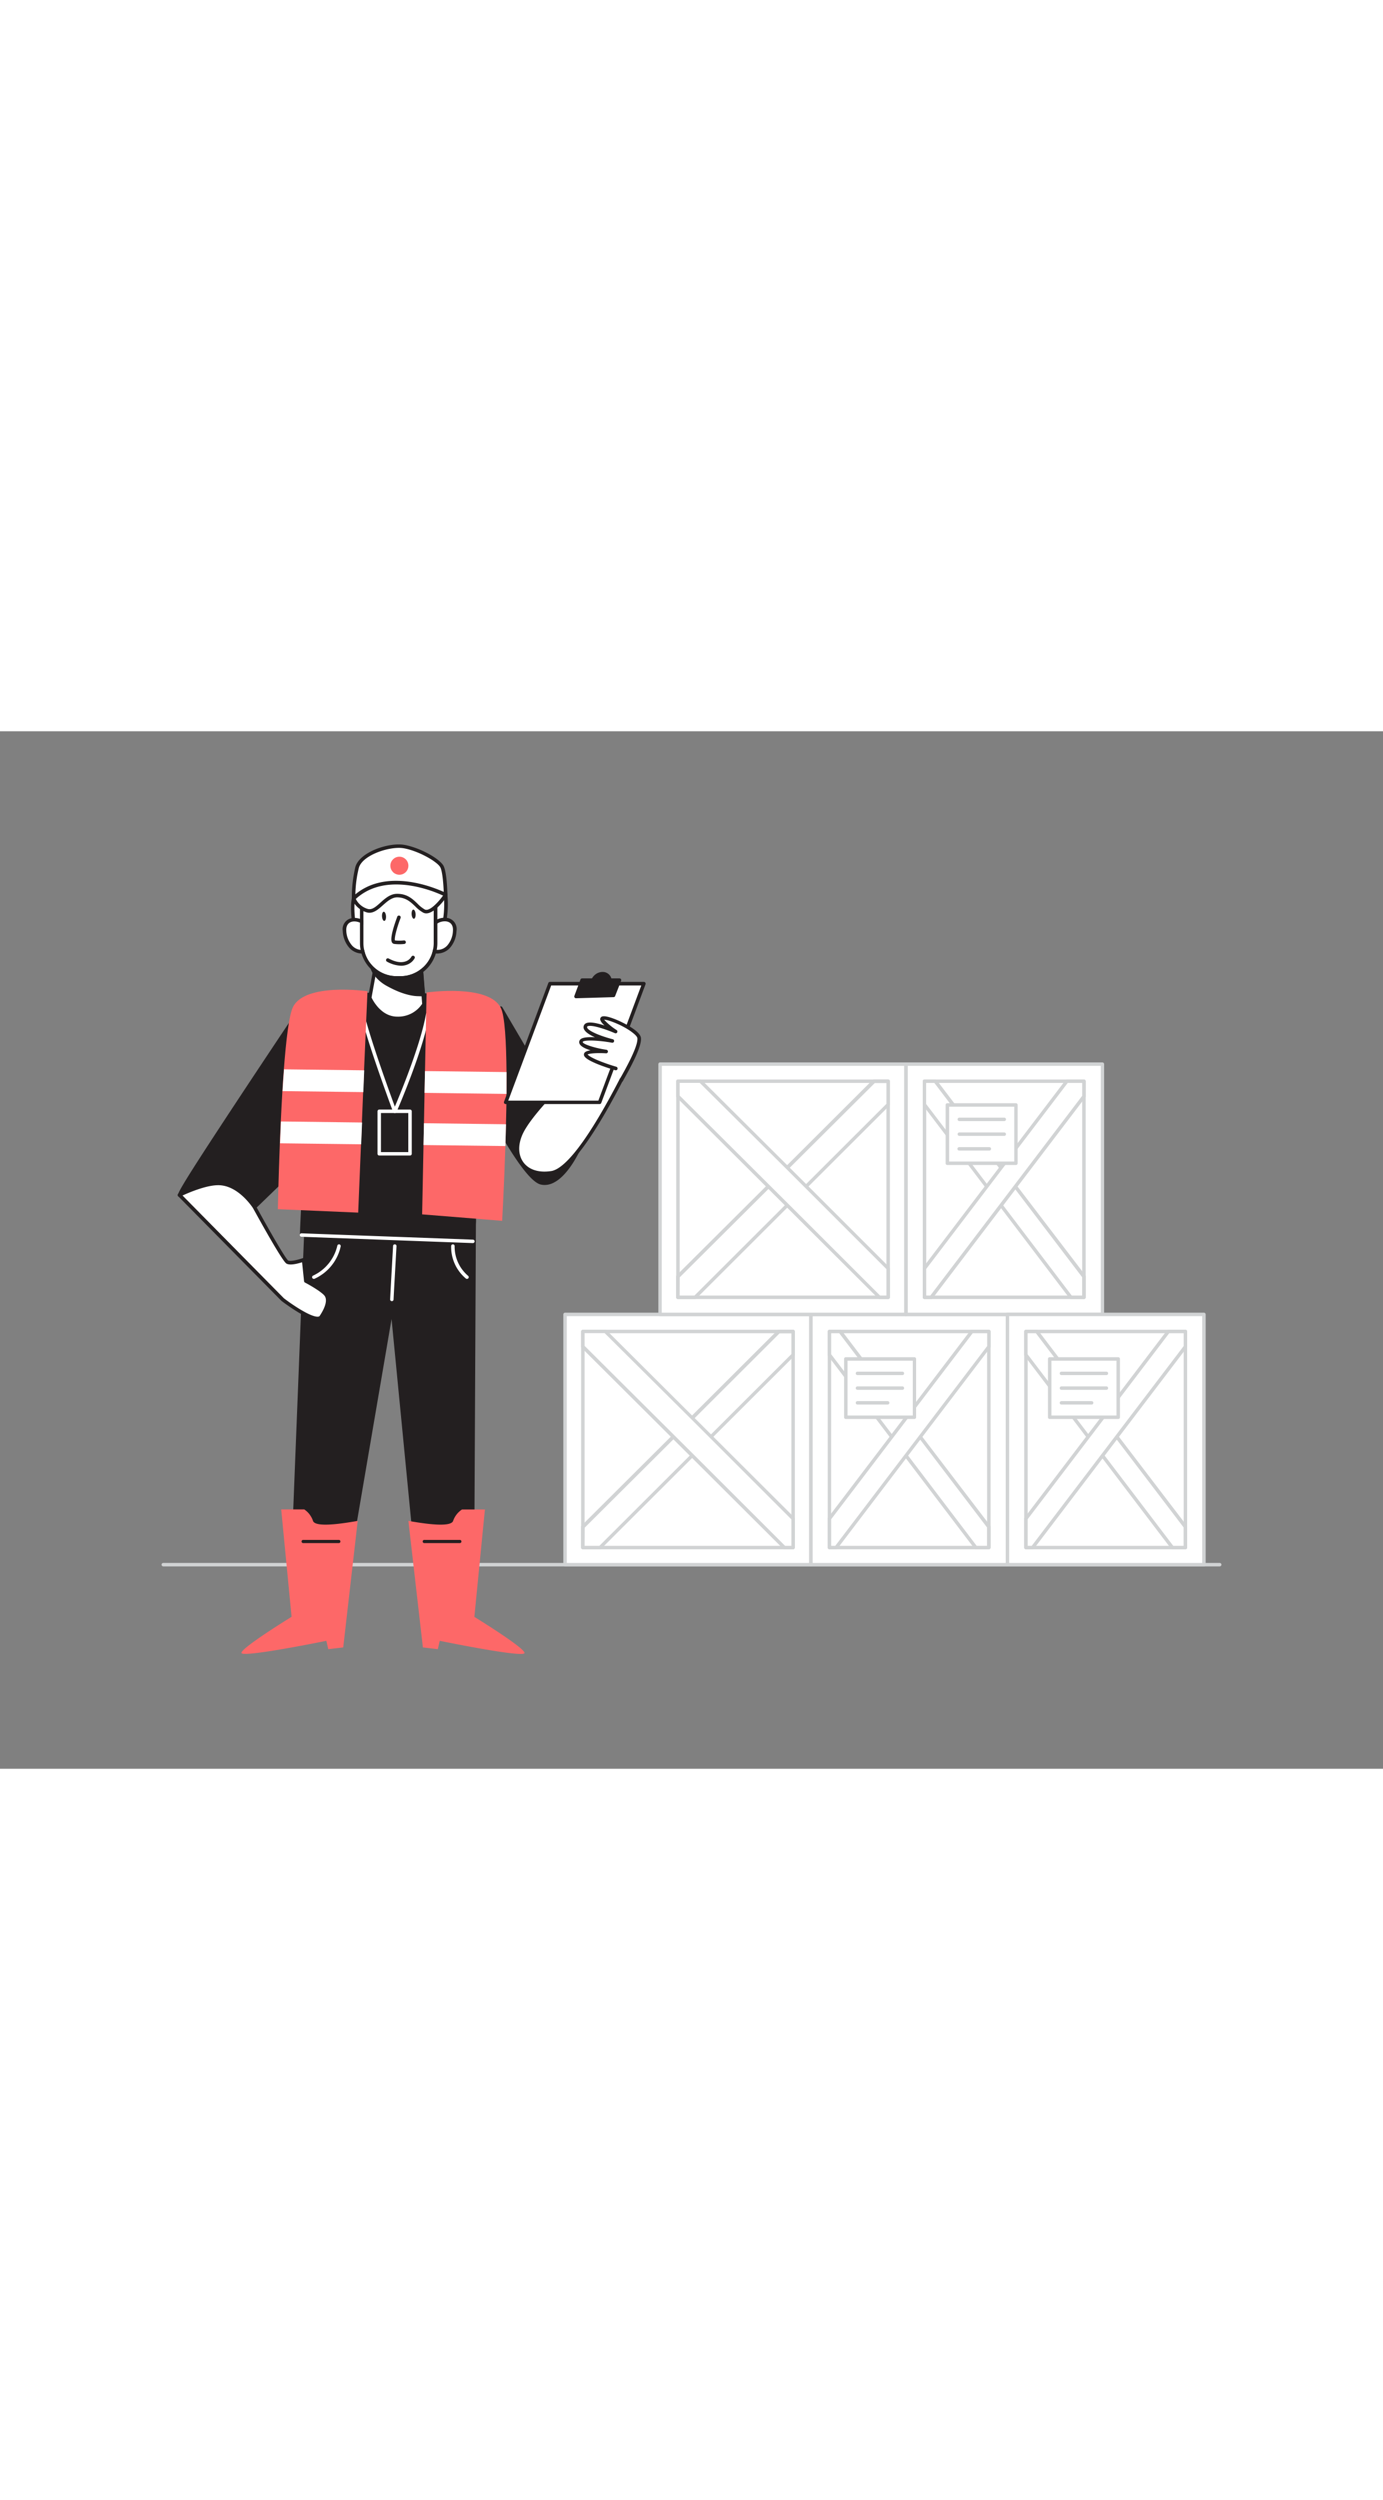 <svg xmlns="http://www.w3.org/2000/svg" viewBox="0 0 400 300" data-imageid="logistics-flatline" imageName="Logistics" class="illustrations_image" style="width: 166px;"><rect x="0" y="0" width="400" height="300" fill="#808080" stroke="none"/><g id="_64_logistics" data-name="#64_logistics"><path d="M352.77,241.48H47.23a.5.5,0,0,1-.5-.5.5.5,0,0,1,.5-.5H352.77a.5.5,0,0,1,.5.5A.5.5,0,0,1,352.77,241.48Z" fill="#d1d3d4"/><rect x="234.54" y="168.62" width="56.83" height="72.36" fill="#fff"/><path d="M291.38,241.48H234.54a.5.5,0,0,1-.5-.5V168.62a.5.5,0,0,1,.5-.5h56.84a.5.5,0,0,1,.5.5V241A.5.5,0,0,1,291.38,241.48Zm-56.34-1h55.84V169.12H235Z" fill="#d1d3d4"/><rect x="239.9" y="173.56" width="46.12" height="62.47" fill="#fff"/><path d="M286,236.53H239.9a.5.5,0,0,1-.5-.5V173.56a.5.5,0,0,1,.5-.5H286a.5.5,0,0,1,.5.5V236A.5.5,0,0,1,286,236.53Zm-45.62-1h45.12V174.06H240.4Z" fill="#d1d3d4"/><polygon points="286.02 230.04 286.02 236.03 282.24 236.03 262.04 209.43 257.9 204.01 239.9 180.31 239.9 173.56 243.03 173.56 262.04 198.55 266.17 204.01 286.02 230.04" fill="#fff"/><path d="M286,236.53h-3.78a.47.47,0,0,1-.39-.2L239.5,180.61a.54.54,0,0,1-.1-.3v-6.75a.5.5,0,0,1,.5-.5H243a.5.5,0,0,1,.4.19l23.14,30.46,19.85,26a.54.54,0,0,1,.1.3v6A.5.5,0,0,1,286,236.53Zm-3.53-1h3v-5.32l-23.88-31.36-18.86-24.79H240.4v6.08Z" fill="#d1d3d4"/><polygon points="286.02 173.56 286.02 177.94 266.17 204.01 262.04 209.43 241.83 236.03 239.9 236.03 239.9 227.67 257.9 204.01 262.04 198.55 281.08 173.56 286.02 173.56" fill="#fff"/><path d="M241.83,236.53H239.9a.5.5,0,0,1-.5-.5v-8.36a.54.54,0,0,1,.1-.3l41.18-54.12a.51.51,0,0,1,.4-.19H286a.5.5,0,0,1,.5.5v4.38a.54.54,0,0,1-.1.3l-44.19,58.09A.51.51,0,0,1,241.83,236.53Zm-1.43-1h1.18l43.94-57.76v-3.71h-4.19L240.4,227.84Z" fill="#d1d3d4"/><rect x="163.43" y="168.62" width="71.11" height="72.36" transform="translate(397.98 409.6) rotate(180)" fill="#fff"/><path d="M234.54,241.48H163.43a.5.5,0,0,1-.5-.5V168.62a.5.5,0,0,1,.5-.5h71.11a.5.5,0,0,1,.5.5V241A.5.5,0,0,1,234.54,241.48Zm-70.61-1H234V169.12H163.93Z" fill="#d1d3d4"/><rect x="168.58" y="173.56" width="60.81" height="62.47" fill="#fff"/><path d="M229.39,236.53H168.58a.5.5,0,0,1-.5-.5V173.56a.5.5,0,0,1,.5-.5h60.81a.5.5,0,0,1,.5.5V236A.5.5,0,0,1,229.39,236.53Zm-60.31-1h59.81V174.06H169.08Z" fill="#d1d3d4"/><polygon points="168.59 230.04 168.59 236.03 173.56 236.03 200.21 209.43 205.66 204.01 229.39 180.31 229.39 173.56 225.26 173.56 200.21 198.55 194.75 204.01 168.59 230.04" fill="#fff"/><path d="M173.56,236.53h-5a.5.5,0,0,1-.5-.5v-6a.51.51,0,0,1,.15-.35l31.62-31.5,25.06-25a.5.5,0,0,1,.35-.14h4.13a.5.5,0,0,1,.5.5v6.75a.5.5,0,0,1-.14.35l-55.83,55.72A.49.49,0,0,1,173.56,236.53Zm-4.48-1h4.28l55.53-55.43v-6h-3.42l-30.36,30.3-26,25.89Z" fill="#d1d3d4"/><polygon points="168.59 173.56 168.59 177.94 194.75 204.01 200.21 209.43 226.85 236.03 229.39 236.03 229.39 227.67 205.66 204.01 200.21 198.55 175.1 173.56 168.59 173.56" fill="#fff"/><path d="M229.39,236.53h-2.54a.47.47,0,0,1-.35-.15l-32.1-32-26.17-26.07a.51.51,0,0,1-.15-.35v-4.38a.5.5,0,0,1,.5-.5h6.52a.5.5,0,0,1,.35.14L206,203.66l23.73,23.66a.5.5,0,0,1,.14.35V236A.5.5,0,0,1,229.39,236.53Zm-2.33-1h1.83v-7.65l-29-29-25-24.84h-5.81v3.67l31.48,31.35Z" fill="#d1d3d4"/><rect x="262.03" y="96.25" width="56.83" height="72.36" fill="#fff"/><path d="M318.87,169.12H262a.5.5,0,0,1-.5-.5V96.25a.51.51,0,0,1,.5-.5h56.84a.51.51,0,0,1,.5.5v72.37A.5.5,0,0,1,318.87,169.12Zm-56.34-1h55.84V96.75H262.53Z" fill="#d1d3d4"/><rect x="267.39" y="101.19" width="46.12" height="62.47" fill="#fff"/><path d="M313.51,164.17H267.39a.5.5,0,0,1-.5-.5V101.19a.5.5,0,0,1,.5-.5h46.12a.5.5,0,0,1,.5.5v62.48A.5.5,0,0,1,313.51,164.17Zm-45.62-1H313V101.69H267.89Z" fill="#d1d3d4"/><polygon points="313.51 157.68 313.51 163.66 309.73 163.66 289.53 137.07 285.39 131.65 267.39 107.94 267.39 101.19 270.52 101.19 289.53 126.18 293.66 131.65 313.51 157.68" fill="#fff"/><path d="M313.51,164.17h-3.78a.5.5,0,0,1-.39-.2L267,108.24a.51.51,0,0,1-.1-.3v-6.75a.5.5,0,0,1,.5-.5h3.13a.51.51,0,0,1,.4.2l23.14,30.45,19.85,26a.51.51,0,0,1,.1.3v6A.5.5,0,0,1,313.51,164.17Zm-3.53-1h3v-5.32l-23.88-31.37-18.86-24.79h-2.38v6.08Z" fill="#d1d3d4"/><polygon points="313.51 101.19 313.51 105.57 293.66 131.65 289.53 137.07 269.32 163.66 267.39 163.66 267.39 155.31 285.39 131.65 289.53 126.18 308.57 101.19 313.51 101.19" fill="#fff"/><path d="M269.32,164.17h-1.93a.5.5,0,0,1-.5-.5v-8.36a.51.51,0,0,1,.1-.3l41.18-54.12a.52.52,0,0,1,.4-.2h4.94a.5.5,0,0,1,.5.5v4.38a.51.51,0,0,1-.1.3L269.72,164A.54.54,0,0,1,269.32,164.17Zm-1.43-1h1.18L313,105.4v-3.71h-4.19l-40.93,53.79Z" fill="#d1d3d4"/><rect x="190.92" y="96.25" width="71.11" height="72.36" transform="translate(452.96 264.87) rotate(180)" fill="#fff"/><path d="M262,169.12H190.92a.5.5,0,0,1-.5-.5V96.25a.51.51,0,0,1,.5-.5H262a.5.5,0,0,1,.5.5v72.37A.5.5,0,0,1,262,169.12Zm-70.61-1h70.11V96.75H191.42Z" fill="#d1d3d4"/><rect x="196.07" y="101.19" width="60.81" height="62.47" fill="#fff"/><path d="M256.88,164.17h-60.8a.5.5,0,0,1-.5-.5V101.19a.5.5,0,0,1,.5-.5h60.8a.5.5,0,0,1,.5.5v62.48A.5.5,0,0,1,256.88,164.17Zm-60.3-1h59.8V101.69h-59.8Z" fill="#d1d3d4"/><polygon points="196.07 157.68 196.07 163.66 201.05 163.66 227.7 137.07 233.15 131.65 256.88 107.94 256.88 101.19 252.75 101.19 227.7 126.18 222.24 131.65 196.07 157.68" fill="#fff"/><path d="M201.05,164.17h-5a.5.5,0,0,1-.5-.5v-6a.54.54,0,0,1,.14-.36l31.62-31.49,25.06-25a.51.51,0,0,1,.35-.15h4.13a.5.5,0,0,1,.5.5v6.75a.54.54,0,0,1-.14.36L201.41,164A.53.53,0,0,1,201.05,164.17Zm-4.47-1h4.27l55.53-55.44v-6H253L222.6,132l-26,25.89Z" fill="#d1d3d4"/><polygon points="196.07 101.19 196.07 105.57 222.24 131.65 227.7 137.07 254.34 163.66 256.88 163.66 256.88 155.31 233.15 131.65 227.7 126.18 202.59 101.19 196.07 101.19" fill="#fff"/><path d="M256.88,164.17h-2.54A.51.51,0,0,1,254,164l-32.1-32-26.17-26.07a.54.54,0,0,1-.14-.36v-4.38a.5.5,0,0,1,.5-.5h6.51a.47.47,0,0,1,.35.15l30.57,30.45L257.24,155a.54.54,0,0,1,.14.36v8.36A.5.5,0,0,1,256.88,164.17Zm-2.33-1h1.83v-7.65l-29-29-25-24.85h-5.8v3.67l31.47,31.35Z" fill="#d1d3d4"/><rect x="291.38" y="168.62" width="56.83" height="72.36" fill="#fff"/><path d="M348.21,241.48H291.38a.5.5,0,0,1-.5-.5V168.62a.5.5,0,0,1,.5-.5h56.83a.5.5,0,0,1,.5.5V241A.5.5,0,0,1,348.21,241.48Zm-56.33-1h55.83V169.12H291.88Z" fill="#d1d3d4"/><rect x="296.73" y="173.56" width="46.12" height="62.47" fill="#fff"/><path d="M342.85,236.53H296.73a.5.5,0,0,1-.5-.5V173.56a.5.5,0,0,1,.5-.5h46.12a.5.5,0,0,1,.5.5V236A.5.5,0,0,1,342.85,236.53Zm-45.62-1h45.12V174.06H297.23Z" fill="#d1d3d4"/><polygon points="342.85 230.04 342.85 236.03 339.08 236.03 318.87 209.43 314.73 204.01 296.73 180.31 296.73 173.56 299.87 173.56 318.87 198.55 323.01 204.01 342.85 230.04" fill="#fff"/><path d="M342.85,236.53h-3.77a.48.48,0,0,1-.4-.2l-42.35-55.72a.54.54,0,0,1-.1-.3v-6.75a.5.5,0,0,1,.5-.5h3.14a.49.49,0,0,1,.39.19l23.15,30.46,19.84,26a.47.47,0,0,1,.1.3v6A.5.5,0,0,1,342.85,236.53Zm-3.52-1h3v-5.32l-23.88-31.36-18.85-24.79h-2.39v6.08Z" fill="#d1d3d4"/><polygon points="342.85 173.56 342.85 177.94 323.01 204.01 318.87 209.43 298.66 236.03 296.73 236.03 296.73 227.67 314.73 204.01 318.87 198.55 337.91 173.56 342.85 173.56" fill="#fff"/><path d="M298.66,236.53h-1.93a.5.5,0,0,1-.5-.5v-8.36a.54.54,0,0,1,.1-.3l41.18-54.12a.53.53,0,0,1,.4-.19h4.94a.5.5,0,0,1,.5.5v4.38a.47.47,0,0,1-.1.3l-44.19,58.09A.49.49,0,0,1,298.66,236.53Zm-1.43-1h1.18l43.94-57.76v-3.71h-4.19l-40.93,53.78Z" fill="#d1d3d4"/><rect x="244.63" y="181.49" width="19.83" height="16.87" fill="#fff"/><path d="M264.46,198.86H244.63a.5.5,0,0,1-.5-.5V181.49a.5.5,0,0,1,.5-.5h19.83a.5.5,0,0,1,.5.5v16.87A.5.5,0,0,1,264.46,198.86Zm-19.33-1H264V182H245.13Z" fill="#d1d3d4"/><path d="M261.07,186.17H248a.51.51,0,0,1-.5-.5.5.5,0,0,1,.5-.5h13a.5.5,0,0,1,.5.5A.51.51,0,0,1,261.07,186.17Z" fill="#d1d3d4"/><path d="M261.07,190.43H248a.51.51,0,0,1-.5-.5.5.5,0,0,1,.5-.5h13a.5.5,0,0,1,.5.5A.51.51,0,0,1,261.07,190.43Z" fill="#d1d3d4"/><path d="M256.76,194.69H248a.51.51,0,0,1-.5-.5.5.5,0,0,1,.5-.5h8.74a.5.5,0,0,1,.5.5A.51.51,0,0,1,256.76,194.69Z" fill="#d1d3d4"/><rect x="303.6" y="181.49" width="19.83" height="16.87" fill="#fff"/><path d="M323.42,198.86H303.6a.5.5,0,0,1-.5-.5V181.49a.5.5,0,0,1,.5-.5h19.82a.5.5,0,0,1,.5.5v16.87A.5.5,0,0,1,323.42,198.86Zm-19.32-1h18.82V182H304.1Z" fill="#d1d3d4"/><path d="M320,186.17H307a.5.5,0,0,1-.5-.5.5.5,0,0,1,.5-.5h13a.5.5,0,0,1,.5.5A.5.5,0,0,1,320,186.17Z" fill="#d1d3d4"/><path d="M320,190.43H307a.5.5,0,0,1-.5-.5.5.5,0,0,1,.5-.5h13a.5.5,0,0,1,.5.5A.5.5,0,0,1,320,190.43Z" fill="#d1d3d4"/><path d="M315.72,194.69H307a.5.5,0,0,1-.5-.5.5.5,0,0,1,.5-.5h8.73a.5.5,0,0,1,.5.5A.5.5,0,0,1,315.72,194.69Z" fill="#d1d3d4"/><rect x="274.02" y="108.05" width="19.83" height="16.87" fill="#fff"/><path d="M293.85,125.42H274a.5.5,0,0,1-.5-.5V108.05a.5.5,0,0,1,.5-.5h19.83a.5.5,0,0,1,.5.5v16.87A.5.5,0,0,1,293.85,125.42Zm-19.33-1h18.83V108.55H274.52Z" fill="#d1d3d4"/><path d="M290.46,112.72h-13a.5.5,0,0,1-.5-.5.51.51,0,0,1,.5-.5h13a.51.51,0,0,1,.5.5A.5.5,0,0,1,290.46,112.72Z" fill="#d1d3d4"/><path d="M290.46,117h-13a.5.5,0,0,1-.5-.5.51.51,0,0,1,.5-.5h13a.51.51,0,0,1,.5.5A.5.5,0,0,1,290.46,117Z" fill="#d1d3d4"/><path d="M286.15,121.25h-8.74a.51.51,0,0,1-.5-.5.5.5,0,0,1,.5-.5h8.74a.5.5,0,0,1,.5.5A.51.51,0,0,1,286.15,121.25Z" fill="#d1d3d4"/><path d="M87.2,79.74s-36.06,53.79-35.29,54.35,17.64,7.47,17.64,7.47L90.77,121Z" fill="#231f20"/><path d="M69.55,142.06a.65.65,0,0,1-.19,0c-2.83-1.16-17-7-17.74-7.53-.58-.42-.87-.63,17.23-28.06,8.82-13.36,17.85-26.83,17.94-27a.5.5,0,0,1,.91.23L91.26,121a.47.47,0,0,1-.15.4L69.9,141.92A.52.52,0,0,1,69.55,142.06Zm-17-8.22c1.81.88,10.75,4.59,16.94,7.13l20.81-20.14L86.83,81.2C73.4,101.24,54.18,130.31,52.5,133.84Z" fill="#231f20"/><path d="M144.9,80.05,168,119.43s-5.26,12.66-11.57,11.14S134.65,96,134.65,96Z" fill="#231f20"/><path d="M157.54,131.19a4.89,4.89,0,0,1-1.19-.14c-6.47-1.57-21.52-33.53-22.15-34.89a.46.46,0,0,1,0-.48l10.25-15.9a.5.5,0,0,1,.42-.23h0a.49.49,0,0,1,.41.25l23.15,39.38a.49.49,0,0,1,0,.44C168.29,120.12,163.61,131.19,157.54,131.19ZM135.21,96c4.39,9.32,16.43,32.9,21.37,34.09,5.38,1.3,10.16-9,10.9-10.62L144.88,81Z" fill="#231f20"/><polygon points="88.9 134.09 84.49 245.91 99.76 245.91 113.42 166.16 121.03 244.51 136.64 244.51 137.15 141.56 88.9 134.09" fill="#231f20"/><path d="M99.76,246.41H84.49a.5.5,0,0,1-.5-.52L88.4,134.07a.51.51,0,0,1,.18-.37.52.52,0,0,1,.4-.11l48.24,7.48a.49.49,0,0,1,.43.49l-.51,103a.51.51,0,0,1-.5.49H121a.5.5,0,0,1-.5-.45l-7.25-74.64-13,76.09A.5.5,0,0,1,99.76,246.41Zm-14.75-1H99.34l13.58-79.33a.5.5,0,0,1,1,0l7.57,77.9h14.66l.51-102-47.27-7.32Z" fill="#231f20"/><path d="M118.12,228.33c1.77.26,12.13,2.29,12.93,0a6.49,6.49,0,0,1,2.58-3.31h6.62l-3.05,31.06s14.51,8.91,14.51,10.43S127.19,263,127.19,263l-.56,2.42-4.32-.51Z" fill="#fd6868" class="target-color"/><path d="M103.46,228.33c-1.77.26-12.13,2.29-12.93,0A6.49,6.49,0,0,0,88,225H81.33l3,31.06s-14.5,8.91-14.5,10.43S94.39,263,94.39,263l.56,2.42,4.32-.51Z" fill="#fd6868" class="target-color"/><path d="M130.78,76.91s-29.66-3-35.43,1.72-8.15,67-8.15,67l49.55,1.83S141.61,87.38,130.78,76.91Z" fill="#231f20"/><path d="M136.75,148h0l-49.55-1.83a.54.54,0,0,1-.34-.16.49.49,0,0,1-.13-.36c.09-2.55,2.45-62.59,8.32-67.4s34.58-2,35.8-1.84a.49.49,0,0,1,.3.14c4.59,4.44,7,17.75,7.19,39.57.14,16.18-1.06,31.27-1.07,31.42A.5.5,0,0,1,136.75,148Zm-49-2.81L136.29,147c.42-5.65,4.15-59.57-5.73-69.59-2.45-.24-29.57-2.72-34.9,1.63C91.12,82.74,88.41,127.56,87.72,145.19Z" fill="#231f20"/><path d="M114.14,110.39h0a.51.51,0,0,1-.45-.33c-1.74-4.71-10.38-28.31-9.41-30.52a.51.51,0,0,1,.66-.25.5.5,0,0,1,.26.65c-.49,1.39,4.2,15.55,9,28.6,1.73-4.06,7.47-18,9-26.75a.51.51,0,0,1,.58-.41.5.5,0,0,1,.4.58c-1.76,10.38-9.43,28-9.51,28.13A.49.49,0,0,1,114.14,110.39Z" fill="#fff"/><path d="M106.29,75.17l-1,22.87-.26,6.3-.36,8.79-.26,6.3-.81,19.76-23.24-1s.17-8.48.58-19c.08-2,.17-4.16.27-6.31.14-2.91.29-5.88.46-8.78.13-2.15.27-4.27.43-6.3.64-8.52,1.49-15.67,2.61-18C88.16,72.57,106.29,75.17,106.29,75.17Z" fill="#fd6868" class="target-color"/><path d="M146.49,104.86c0,2.9-.08,5.85-.15,8.78-.05,2.14-.11,4.25-.17,6.3-.38,11.83-.93,21.62-.93,21.62l-23.15-1.87.4-20,.13-6.31.17-8.78.13-6.3.46-22.77s18.13-2.59,21.52,4.56c1.1,2.33,1.52,9.67,1.6,18.5C146.5,100.59,146.5,102.7,146.49,104.86Z" fill="#fd6868" class="target-color"/><path d="M90.77,158.35a.52.52,0,0,1-.46-.29.5.5,0,0,1,.25-.66,12.67,12.67,0,0,0,7-8.63.51.51,0,0,1,.57-.41.5.5,0,0,1,.41.58A13.4,13.4,0,0,1,91,158.3.46.46,0,0,1,90.77,158.35Z" fill="#fff"/><path d="M135.05,158.35a.51.51,0,0,1-.31-.11,11.86,11.86,0,0,1-4.25-9.42.5.5,0,0,1,1,.07,11.09,11.09,0,0,0,3.89,8.57.5.5,0,0,1-.32.89Z" fill="#fff"/><path d="M113.33,164.79h0a.49.49,0,0,1-.49-.49c0-.52.81-14.86.85-15.47a.47.47,0,0,1,.52-.47.49.49,0,0,1,.47.52c-.23,4.15-.85,15-.85,15.42A.49.49,0,0,1,113.33,164.79Z" fill="#fff"/><path d="M136.75,148h0l-49.55-1.83a.5.5,0,0,1,0-1h0L136.77,147a.5.5,0,0,1,0,1Z" fill="#fff"/><path d="M82.15,97.75l23.19.29-.26,6.3-23.36-.29C81.85,101.9,82,99.78,82.15,97.75Z" fill="#fff"/><path d="M146.49,104.86l-23.7-.3.13-6.3,23.58.29C146.5,100.59,146.5,102.7,146.49,104.86Z" fill="#fff"/><path d="M81.26,112.83l23.46.3-.26,6.3L81,119.14C81.07,117.1,81.16,115,81.26,112.83Z" fill="#fff"/><path d="M146.34,113.64c-.05,2.14-.11,4.25-.17,6.3l-23.68-.29.13-6.31Z" fill="#fff"/><path d="M127.91,58.41c-.18-.37,1.6-4.54,1-11.12s-12.69-8.9-17-8.34-8.71,5-9.61,9.38,1,12.17,1,12.17Z" fill="#fff"/><path d="M103.28,61a.51.51,0,0,1-.5-.39c-.08-.32-1.92-8-1-12.39,1-4.73,5.57-9.22,10-9.79,3-.39,10.57.61,14.77,4a6.93,6.93,0,0,1,2.85,4.81,29.77,29.77,0,0,1-.84,10.25c-.08.34-.16.69-.17.82a.57.57,0,0,1-.06.36.53.53,0,0,1-.41.26L103.32,61Zm10-21.62a11.72,11.72,0,0,0-1.39.07c-4,.52-8.28,4.71-9.16,9-.74,3.62.53,9.83.9,11.52l23.75-2c0-.18.09-.4.16-.69a28.68,28.68,0,0,0,.81-9.92,5.92,5.92,0,0,0-2.46-4.09C122.75,40.67,116.92,39.39,113.33,39.39Z" fill="#231f20"/><path d="M124.26,58c.67-4.19,7.63-5.23,7.29-.29a7.31,7.31,0,0,1-1.86,4.64A4.3,4.3,0,0,1,125,63.46" fill="#fff"/><path d="M126.47,64.28a4,4,0,0,1-1.66-.35.52.52,0,0,1-.26-.68.53.53,0,0,1,.69-.26,3.81,3.81,0,0,0,4.08-1A6.84,6.84,0,0,0,131,57.7c.11-1.58-.62-2.57-2-2.73a4,4,0,0,0-4.26,3.13.52.52,0,0,1-.59.43.52.52,0,0,1-.43-.59,5,5,0,0,1,5.4-4,3.24,3.24,0,0,1,2.91,3.82,7.81,7.81,0,0,1-2,5A5.11,5.11,0,0,1,126.47,64.28Z" fill="#231f20"/><path d="M106.93,58c-.67-4.19-7.63-5.23-7.28-.29a7.24,7.24,0,0,0,1.85,4.64,4.3,4.3,0,0,0,4.66,1.09" fill="#fff"/><path d="M104.72,64.28a5.11,5.11,0,0,1-3.59-1.55,7.83,7.83,0,0,1-2-5A3.24,3.24,0,0,1,102,54a5,5,0,0,1,5.4,4,.52.52,0,0,1-.43.59.52.52,0,0,1-.59-.43A4,4,0,0,0,102.16,55c-1.38.16-2.11,1.15-2,2.73A6.84,6.84,0,0,0,101.87,62,3.81,3.81,0,0,0,106,63a.53.53,0,0,1,.69.26.52.52,0,0,1-.26.68A4,4,0,0,1,104.72,64.28Z" fill="#231f20"/><path d="M106.93,77.09s2.49,6,8,6a8.87,8.87,0,0,0,7.72-4.1L122.4,76l-.54-6.81-.51-6.37H108.82l-.42,5.21-.13,1.69Z" fill="#fff"/><path d="M114.91,83.57c-5.77,0-8.35-6-8.46-6.28a.49.49,0,0,1,0-.29l1.34-7.35.54-6.84a.51.51,0,0,1,.52-.47h12.53a.5.5,0,0,1,.51.47l1.28,16.11a.45.45,0,0,1-.06.28A9.31,9.31,0,0,1,114.91,83.57ZM107.46,77c.41.86,2.82,5.52,7.45,5.52a8.31,8.31,0,0,0,7.19-3.71l-1.23-15.46H109.29l-.51,6.42Z" fill="#231f20"/><path d="M107.42,67.58a6,6,0,0,0,.85,2.17,11.15,11.15,0,0,0,4.12,3.6c2.7,1.5,6.73,3.18,10,2.68l-.54-6.81a30.61,30.61,0,0,1-7.23,0,20.74,20.74,0,0,1-6.23-1.2C108.06,67.91,107.74,67.75,107.42,67.58Z" fill="#231f20"/><path d="M121.15,76.61c-3.35,0-7-1.71-9-2.82a11.5,11.5,0,0,1-4.3-3.78,6.45,6.45,0,0,1-.92-2.35.5.5,0,0,1,.21-.49.51.51,0,0,1,.53,0,10,10,0,0,0,.93.46,20.4,20.4,0,0,0,6.08,1.17,29.69,29.69,0,0,0,7.11,0,.52.52,0,0,1,.38.11.47.47,0,0,1,.18.35l.54,6.81a.49.49,0,0,1-.42.53A9.54,9.54,0,0,1,121.15,76.61Zm-13-8.1a5.19,5.19,0,0,0,.49,1,10.45,10.45,0,0,0,3.94,3.44c2.07,1.14,6,3,9.23,2.67l-.46-5.81a32.24,32.24,0,0,1-6.81,0,21.27,21.27,0,0,1-6.38-1.24Z" fill="#231f20"/><path d="M114.72,70.82h1.12a9.6,9.6,0,0,0,9.6-9.6V46H105.11V61.22A9.6,9.6,0,0,0,114.72,70.82Z" fill="#fff"/><path d="M125.44,46V61.22a9.6,9.6,0,0,1-9.6,9.6h-1.12a9.6,9.6,0,0,1-9.61-9.6V46h20.33m0-1H105.11a1,1,0,0,0-1,1V61.22a10.65,10.65,0,0,0,10.64,10.63h1.12a10.64,10.64,0,0,0,10.63-10.63V46a1,1,0,0,0-1-1Z" fill="#231f20"/><path d="M115.43,61.58a11.87,11.87,0,0,1-1.41-.09.86.86,0,0,1-.65-.43c-.75-1.25,1-6,1.53-7.44a.51.51,0,0,1,.66-.3.52.52,0,0,1,.3.67c-1.14,3-1.86,5.87-1.63,6.49a12.44,12.44,0,0,0,2.58,0,.51.51,0,0,1,.57.45.5.5,0,0,1-.45.57A11,11,0,0,1,115.43,61.58Zm-1.18-1h0Z" fill="#231f20"/><path d="M128.92,47.29S125,53.17,122.63,52s-3.6-4.4-7.73-4.48c-3.58-.06-5.63,5.15-8.61,4.4a6.17,6.17,0,0,1-4-3.57A16,16,0,0,1,117,41.48C127.13,42.23,128.92,47.29,128.92,47.29Z" fill="#fff"/><path d="M123.29,52.66a1.93,1.93,0,0,1-.9-.22,10,10,0,0,1-2.3-1.81c-1.32-1.26-2.69-2.56-5.2-2.61-1.55,0-2.87,1.15-4.14,2.28s-2.81,2.55-4.58,2.1a6.64,6.64,0,0,1-4.38-3.89.55.55,0,0,1,0-.45A16.6,16.6,0,0,1,117,41c10.38.76,12.32,5.93,12.39,6.15a.5.5,0,0,1-.05.46C129,48.15,125.86,52.66,123.29,52.66ZM114.83,47h.08c2.92,0,4.5,1.56,5.89,2.9a9.21,9.21,0,0,0,2.06,1.63c1.35.69,4-2.17,5.47-4.28-.5-1-3-4.63-11.39-5.24a15.62,15.62,0,0,0-14.08,6.38,5.61,5.61,0,0,0,3.56,3c1.23.31,2.35-.7,3.64-1.86S112.89,47,114.83,47Z" fill="#231f20"/><path d="M102.27,48.33a38.36,38.36,0,0,1,1-8.93c1.08-4,9.3-6.82,13.59-6.08s10.18,4,11,5.93,1,8,1,8S112.37,38.62,102.27,48.33Z" fill="#fff"/><path d="M102.27,48.85a.65.65,0,0,1-.19,0,.52.52,0,0,1-.32-.47,38.71,38.71,0,0,1,1-9.07c1.18-4.4,9.7-7.24,14.18-6.46s10.47,4.08,11.42,6.23,1.05,8,1.05,8.24a.5.5,0,0,1-.24.45.54.54,0,0,1-.51,0c-.16-.09-16.34-8.39-26.05,1A.49.49,0,0,1,102.27,48.85Zm13.12-15.13c-4.19,0-10.71,2.44-11.61,5.81a34.84,34.84,0,0,0-1,7.63c9-7.48,22.22-2.22,25.56-.7-.07-1.73-.31-5.6-.93-7-.75-1.69-6.39-4.89-10.66-5.63A8.52,8.52,0,0,0,115.39,33.72Z" fill="#231f20"/><path d="M116,67.8a9,9,0,0,1-4.07-1.18.51.51,0,0,1-.22-.69.52.52,0,0,1,.7-.22c1.89,1,3.5,1.28,4.79.87a3.1,3.1,0,0,0,1.8-1.4.52.52,0,0,1,.7-.22.51.51,0,0,1,.23.68,4.2,4.2,0,0,1-2.39,1.92A4.91,4.91,0,0,1,116,67.8Z" fill="#231f20"/><ellipse cx="119.63" cy="52.89" rx="0.58" ry="1.33" transform="translate(-3.23 8) rotate(-3.78)" fill="#231f20"/><ellipse cx="111.07" cy="53.51" rx="0.58" ry="1.33" transform="translate(-3.29 7.44) rotate(-3.78)" fill="#231f20"/><path d="M118.59,122.68h-8.9a.5.5,0,0,1-.5-.5V109.89a.5.5,0,0,1,.5-.5h8.9a.5.5,0,0,1,.5.5v12.29A.51.51,0,0,1,118.59,122.68Zm-8.41-1h7.91V110.39h-7.91Z" fill="#fff"/><path d="M181.21,97.91c-.15-.09-13.56,28.5-21.7,29.77s-12.12-5-8.54-12S168,96.33,168,96.33l15.49-5.72Z" fill="#fff"/><path d="M157.49,128.35a8.24,8.24,0,0,1-7-3.16c-1.83-2.54-1.83-6.17,0-9.72,3.59-7,16.62-19,17.18-19.52a.5.5,0,0,1,.17-.11l15.49-5.71a.51.51,0,0,1,.54.11.52.52,0,0,1,.13.53l-2.31,7.29a.54.54,0,0,1-.11.18c-.09.16-.39.75-.73,1.42-9.31,18.18-16.47,27.78-21.28,28.53A14.08,14.08,0,0,1,157.49,128.35Zm10.82-31.57c-1.08,1-13.52,12.64-16.88,19.16-1.65,3.2-1.68,6.43-.08,8.65s4.52,3.13,8.08,2.58c3.07-.48,9.12-5.72,20.52-28,.43-.85.65-1.27.79-1.5l2-6.23Zm12.9,1.13h0Z" fill="#231f20"/><polygon points="173.42 107.29 146.26 107.29 159.06 72.99 186.22 72.99 173.42 107.29" fill="#fff"/><path d="M173.42,107.8H146.26a.51.51,0,0,1-.48-.69l12.8-34.3a.51.51,0,0,1,.48-.34h27.16a.5.5,0,0,1,.42.22.51.51,0,0,1,.06.48l-12.8,34.3A.52.52,0,0,1,173.42,107.8Zm-26.42-1h26.06L185.48,73.5H159.42Z" fill="#231f20"/><path d="M179.66,100.89c.15-.44,5.52-9.25,5.2-12.26-.23-2.2-8.6-6.11-10.39-5.79s3.58,3.9,3.58,3.9-8.22-3.59-8.74-1.48,7.79,4.22,7.79,4.22-8.85-1.58-9.06.21,7.27,2.84,7.27,2.84-6.95-.42-5.79,1.16,8.59,3.74,8.59,3.74" fill="#fff"/><path d="M179.65,101.4a.39.39,0,0,1-.18,0,.5.5,0,0,1-.3-.64,10.41,10.41,0,0,1,.55-1c1.2-2.15,4.87-8.69,4.63-11,0-.15-.17-.7-1.5-1.7-2.6-2-6.87-3.66-8.13-3.66h0a17.72,17.72,0,0,0,3.62,3,.52.52,0,0,1,.17.67.51.51,0,0,1-.66.23c-2.45-1.06-6.75-2.54-7.9-2-.11.06-.13.11-.14.16-.24,1,3.72,2.65,7.42,3.59a.51.51,0,0,1,.38.61.52.52,0,0,1-.6.4c-4.51-.81-8.25-.79-8.46-.24s3.25,1.77,6.83,2.27a.53.53,0,0,1,.45.57.51.51,0,0,1-.55.46c-2.42-.15-4.8,0-5.33.34.93,1.11,5.55,2.75,8.3,3.55a.52.52,0,0,1-.29,1c-.78-.23-7.63-2.26-8.86-3.93a.93.93,0,0,1-.12-1c.23-.43.93-.69,1.82-.83-1.84-.56-3.4-1.37-3.27-2.49a1.13,1.13,0,0,1,.46-.77c.71-.52,2.36-.6,4.08-.51-1.94-.85-3.58-2-3.26-3.21a1.26,1.26,0,0,1,.69-.84c1.07-.53,3.35,0,5.35.66-.93-.84-1.34-1.51-1.24-2a.84.84,0,0,1,.77-.66c1.61-.28,6.64,2,9.09,3.83,1.21.91,1.83,1.7,1.91,2.42.24,2.34-2.42,7.44-4.76,11.62-.26.46-.44.78-.48.88A.55.55,0,0,1,179.65,101.4Z" fill="#231f20"/><polygon points="168.36 71.96 166.59 76.7 177.45 76.38 179.19 71.96 168.36 71.96" fill="#231f20"/><path d="M166.59,77.2a.49.49,0,0,1-.4-.21.51.51,0,0,1-.07-.46l1.77-4.75a.5.5,0,0,1,.47-.32h10.83a.5.5,0,0,1,.46.68l-1.74,4.43a.49.49,0,0,1-.45.31l-10.86.32Zm2.11-4.74-1.39,3.72,9.79-.28,1.36-3.44Z" fill="#231f20"/><path d="M176.37,72.79a2.31,2.31,0,0,0,0-1.33,2.15,2.15,0,0,0-1.66-1.36,2.85,2.85,0,0,0-2.12.55,2.93,2.93,0,0,0-1.17,1.71,2.34,2.34,0,0,0,2,2.83A3.13,3.13,0,0,0,176.37,72.79Z" fill="#231f20"/><path d="M173.56,75.7h-.18a2.63,2.63,0,0,1-1.94-1.08,3,3,0,0,1-.53-2.36,3.53,3.53,0,0,1,1.37-2,3.38,3.38,0,0,1,2.5-.63,2.63,2.63,0,0,1,2,1.69,2.82,2.82,0,0,1,0,1.61h0A3.74,3.74,0,0,1,173.56,75.7Zm.72-5.14a2.44,2.44,0,0,0-1.42.49,2.47,2.47,0,0,0-1,1.42,1.92,1.92,0,0,0,.36,1.54,1.62,1.62,0,0,0,1.21.69,2.65,2.65,0,0,0,2.44-2h0a1.87,1.87,0,0,0,0-1,1.65,1.65,0,0,0-1.27-1A1.84,1.84,0,0,0,174.28,70.56Z" fill="#231f20"/><path d="M73.62,137.62s-4.4-7.15-10.77-6.93c-4.39.16-10.94,3.4-10.94,3.4L81.72,164.3s9.61,7.34,11.14,5,2.45-4.68,1.55-6.2-6-4.2-6-4.2l-.63-6.11s-3.57,1.27-4.71.63S73.62,137.62,73.62,137.62Z" fill="#fff"/><path d="M91.87,170.31c-3,0-9.68-5-10.46-5.6L51.54,134.45a.51.51,0,0,1-.14-.45.54.54,0,0,1,.28-.38c.27-.13,6.7-3.29,11.15-3.44h.32c6.41,0,10.73,6.88,10.91,7.18l0,0c3.92,7.17,8.5,15.1,9.27,15.66.64.35,2.88-.18,4.27-.68a.54.54,0,0,1,.45.05.51.51,0,0,1,.24.38l.61,5.84c1.12.6,5.09,2.8,5.94,4.27,1.13,1.93-.23,4.74-1.57,6.75a1.56,1.56,0,0,1-1.05.64A2.22,2.22,0,0,1,91.87,170.31ZM52.79,134.24l29.3,29.69c2,1.57,7.94,5.67,10,5.33a.52.52,0,0,0,.36-.19c1.66-2.5,2.21-4.51,1.54-5.66s-4.4-3.28-5.78-4a.52.52,0,0,1-.27-.4l-.57-5.47c-1.18.37-3.47,1-4.51.39-1.19-.65-7.69-12.43-9.66-16-.19-.3-4.44-6.86-10.31-6.67C59.43,131.33,54.53,133.44,52.79,134.24Z" fill="#231f20"/><path d="M98,234.74H87.68a.46.46,0,1,1,0-.92H98a.46.46,0,0,1,0,.92Z" fill="#231f20"/><path d="M133,234.74H122.71a.46.46,0,0,1,0-.92H133a.46.46,0,0,1,0,.92Z" fill="#231f20"/><circle cx="115.51" cy="38.88" r="2.61" fill="#fd6868" class="target-color"/></g></svg>